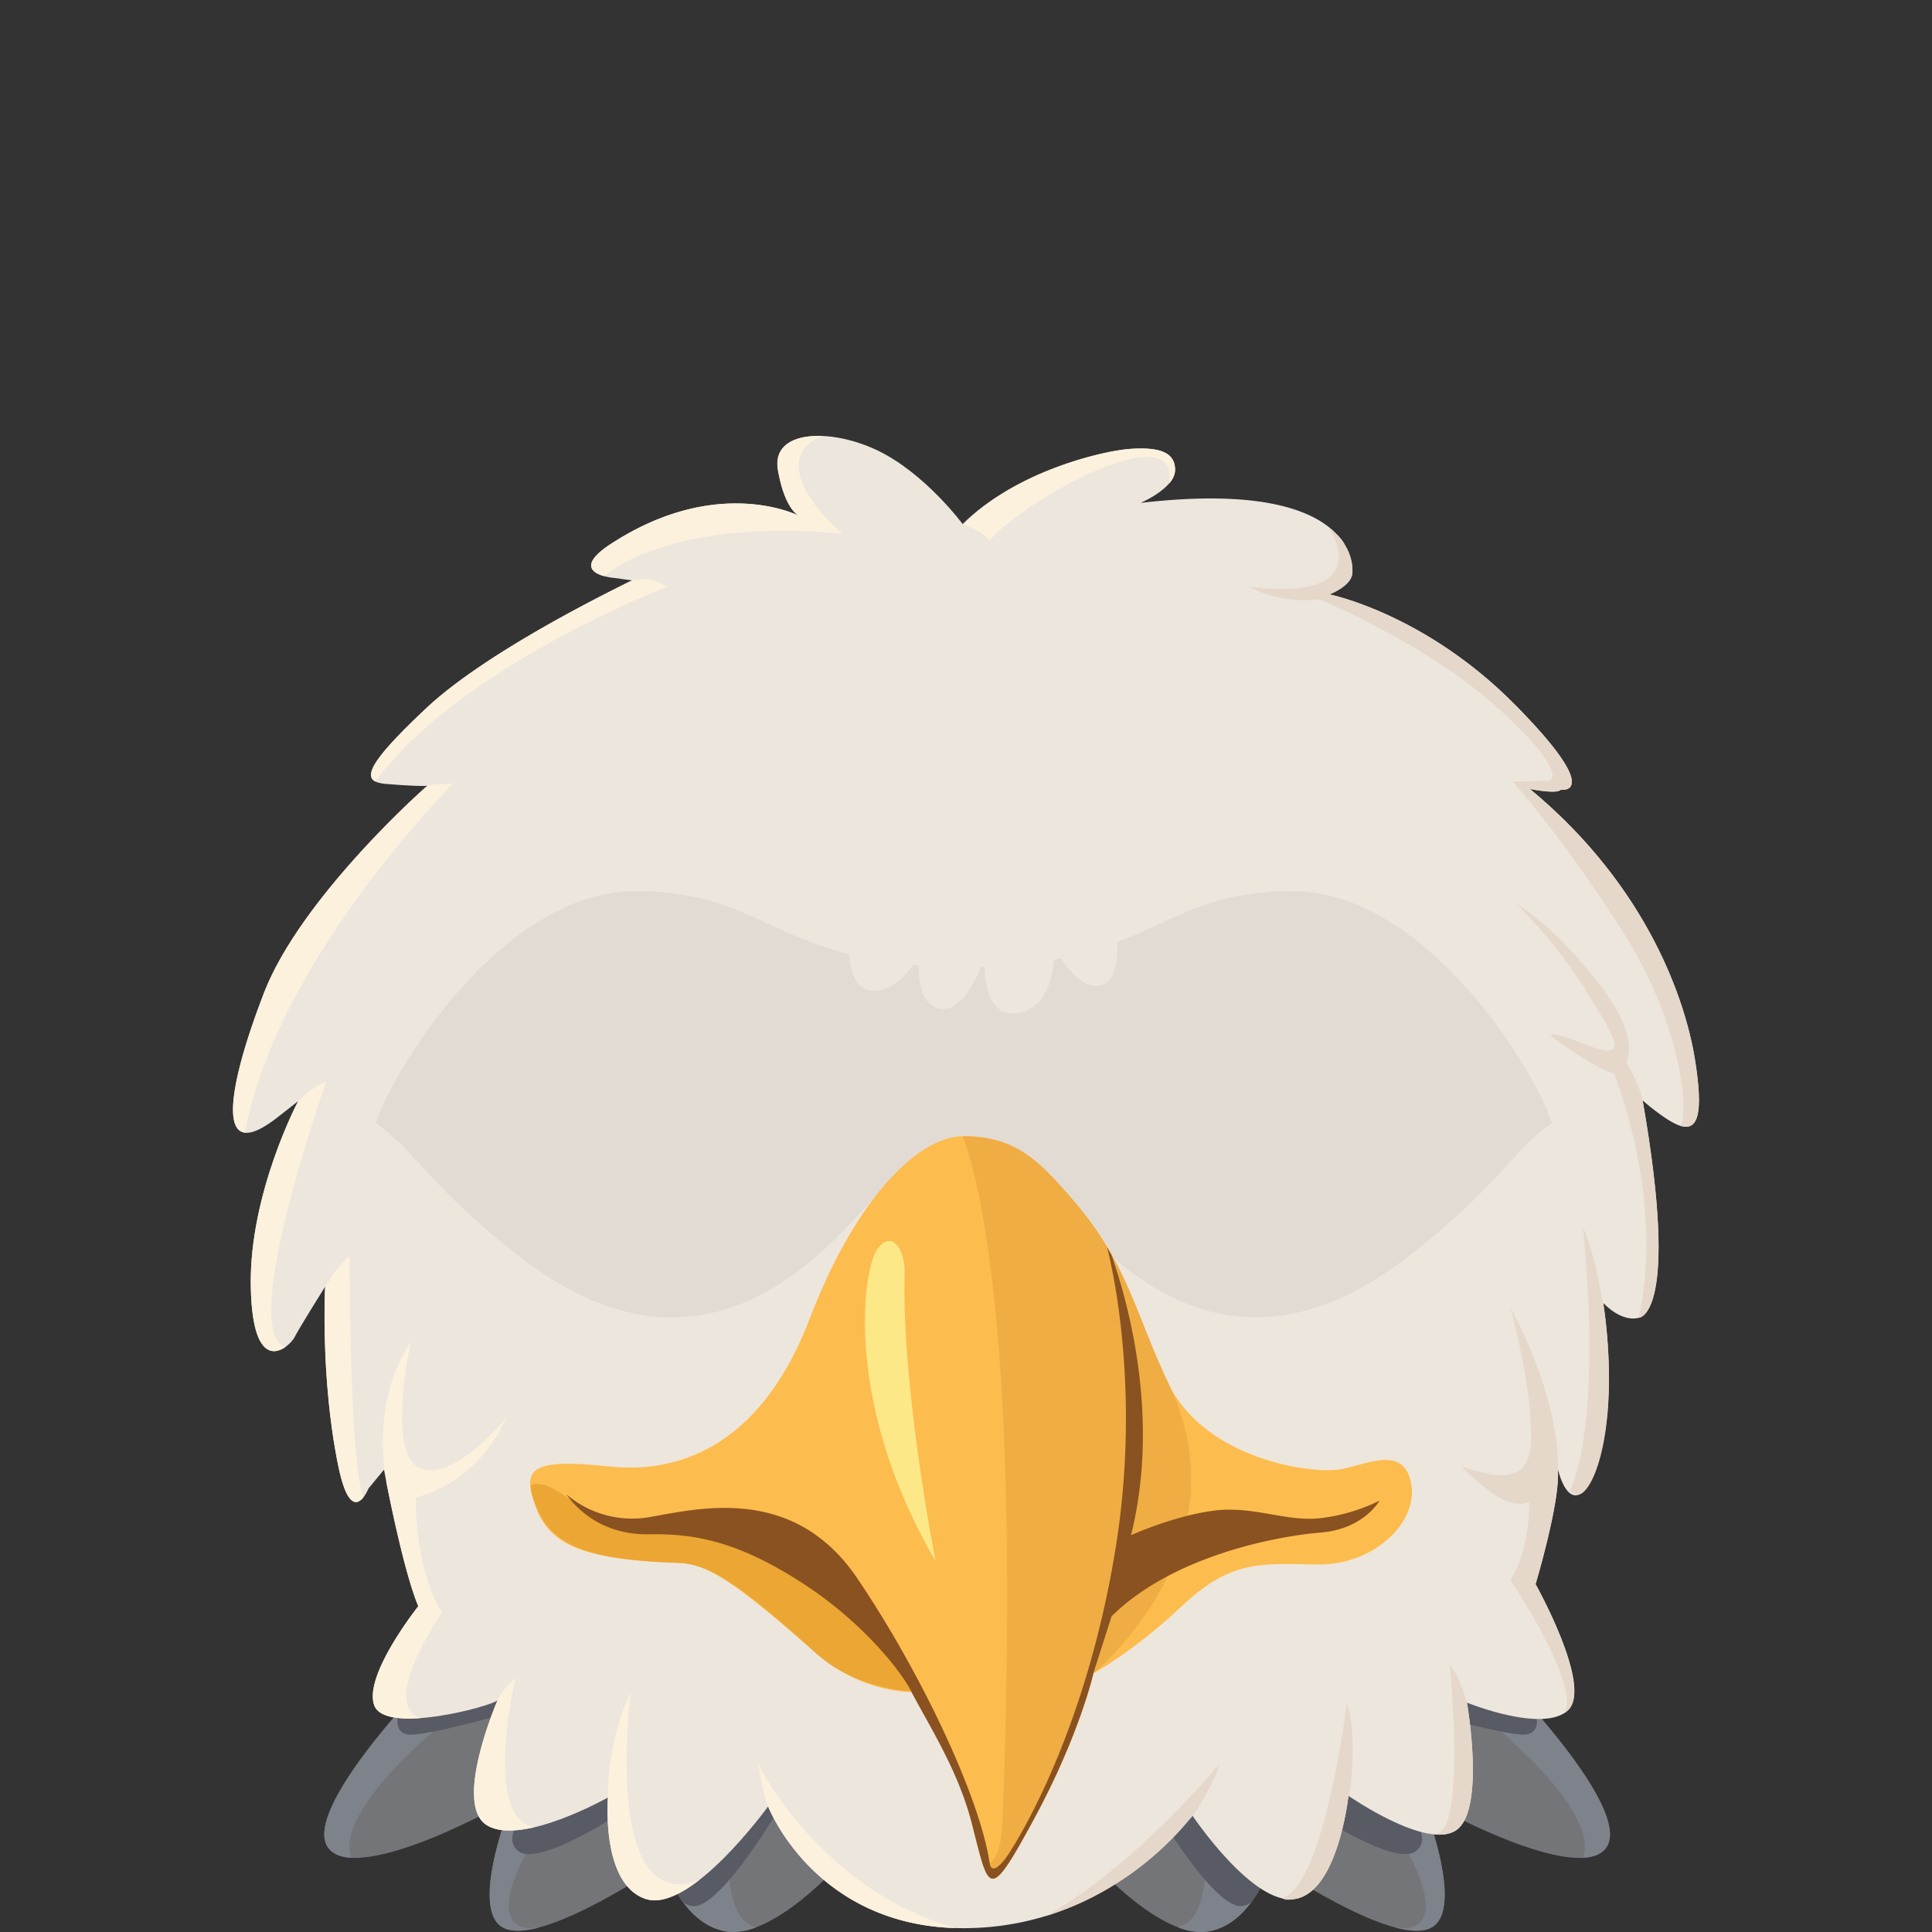<svg id="Assets" xmlns="http://www.w3.org/2000/svg" viewBox="0 0 800 800"><rect x="0" y="0" width="800" height="800" fill="#333333" stroke="none"/><defs><style>.cls-1{fill:#747578;}.cls-2{fill:#7e828a;}.cls-3{fill:#585b64;}.cls-4{fill:#ede6dd;}.cls-5{fill:#e5d8ca;}.cls-6{fill:#fcf1dd;}.cls-7{fill:#e2dbd3;}.cls-8{fill:#fdbc4e;}.cls-9{fill:#fde888;}.cls-10{fill:#eba633;}.cls-11{fill:#efad43;}.cls-12{fill:#895220;}</style></defs><g id="Forma_6646" data-name="Forma 6646"><path class="cls-1" d="M318.06,723.64l-141.8-27.08S124.27,750,136,765.27s71.54-17.22,76.48-21c0,0-18.6,45.69-4.4,53.81s59.57-22,59.57-22l6.43-6.43s7.24,27,26.73,30.12,47.38-28.43,47.38-28.43Z"/></g><g id="Forma_6657" data-name="Forma 6657"><path class="cls-2" d="M136,765.27c2,2.55,5.28,3.76,9.46,4-7.6-20.88,43-59.83,43-59.83a43.74,43.74,0,0,0,5.18-9.55l-17.36-3.32S124.27,750,136,765.27Zm162.78-21.66c-5,4.92-14.57,20.81-21.9,33.63,3.66,8.25,11.17,20.52,23.93,22.55A24.63,24.63,0,0,0,313.3,798C292.77,793.57,307,735.48,298.77,743.61ZM222,740.9l-11.84,9.71c-4.5,12.83-13,41.24-2,47.48,3.56,2,9.08,1.67,15.35,0l-5.2.36c-24-3.93,15.91-56.85,15.91-56.85Z"/></g><g id="Forma_6656" data-name="Forma 6656"><path class="cls-3" d="M297,719.61,180.7,697.41l-7.59,2.49c-2,2.16-4.83,5.25-8,9-1.15,4.65-.93,9.76,5.77,9.37,12.12-.7,49.42-11.84,49.42-11.84l4.06,35.53s-19.2,17.93-9.48,24.71S264.25,746,264.25,746a193.66,193.66,0,0,0,8.28,25.22l1.54-1.53a60.83,60.83,0,0,0,8.59,17.75,7,7,0,0,0,4.94,1.87c12.53-.91,37.57-44.67,37.57-44.67Z"/></g><g id="Forma_6646-2" data-name="Forma 6646"><path class="cls-1" d="M624.68,696.56l-141.8,27.08-30.12,47.72s27.88,31.52,47.38,28.43,26.73-30.12,26.73-30.12l6.43,6.43s45.37,30.12,59.57,22-4.4-53.81-4.4-53.81c4.94,3.77,64.76,36.22,76.48,21S624.68,696.56,624.68,696.56Z"/></g><g id="Forma_6657-2" data-name="Forma 6657"><path class="cls-2" d="M487.64,798a24.63,24.63,0,0,0,12.5,1.81c12.75-2,20.26-14.3,23.93-22.55-7.34-12.82-16.9-28.71-21.9-33.63C493.91,735.48,508.16,793.57,487.64,798Zm137-101.42-17.36,3.32a43.21,43.21,0,0,0,5.18,9.55s50.58,39,43,59.83c4.19-.23,7.51-1.44,9.47-4C676.67,750,624.68,696.56,624.68,696.56ZM579,740.9l-12.18.68s39.89,52.92,15.9,56.85l-5.19-.36c6.27,1.69,11.79,2.06,15.35,0,10.91-6.24,2.46-34.65-2-47.48Z"/></g><g id="Forma_6656-2" data-name="Forma 6656"><path class="cls-3" d="M635.87,708.85c-3.21-3.7-6-6.79-8-9l-7.59-2.49L504,719.61l-28.2,25s25,43.76,37.57,44.67a7,7,0,0,0,4.94-1.87,60.83,60.83,0,0,0,8.59-17.75l1.53,1.53A192.81,192.81,0,0,0,536.69,746s39.69,27.42,49.41,20.64-9.48-24.71-9.48-24.71l4.06-35.53s37.3,11.14,49.41,11.84C636.8,718.61,637,713.5,635.87,708.85Z"/></g><g id="Forma_6642" data-name="Forma 6642"><path class="cls-4" d="M701.84,438.68c-3.66-22.92-18.77-71-68.36-112,0,0,11,2.29,12.86.34,0,0,18.44,2.67-19-35.2s-76.83-45.69-76.83-45.69S560,242.54,560,237c0,0,4.43-39.44-87.65-28.77,0,0,14.14-6.1,14.21-13.54s-6.48-9.64-18.61-8.8S420,195.68,398.61,217c0,0-15.51-21-35.2-30.46s-44.22-8.61-41.29,8.12c2.59,14.75,7.45,18.22,8.57,18.84l.23.12-.23-.12c-3-1.46-35.35-15.82-77.61,11.62-19.43,12.62,1.36,14.22,1.36,14.22l7.44,1s-57.8,27.11-85.28,52.8S150,323.83,160,324.63s16.11,1,16.93.68-52,45.31-67.69,86-20.5,72.4,6.43,50.76l7.78-6.09s-20.26,38.21-19.62,76.49S119,558.5,121.77,554.09c1.6-3.35,12.86-21.33,12.86-21.33s-2,37.91,5.42,74.12c5.54,27.09,12.52,9.48,12.52,9.48l6.43-7.79s7.48,40.51,14.21,56.52c0,0-22.68,28.44-18.27,40.95s48.94.36,51.1-2c0,0-18.66,43.07-4.4,51.78s50.09-11.51,50.09-11.51-3,35.81,15.57,42S318.06,748,318.06,748s19.4,50.42,80.89,50.42,94.76-46.7,94.76-46.7,25.52,38.17,43,34.52,21.66-42.64,21.66-42.64,32.47,22.65,44.67,14.21,4.4-52.79,4.4-52.79,31.93,13,42,3S635.85,656,635.85,656s10.71-35.73,9.14-48.05c0,0,2.89,13.71,9.13,10.83s16.72-29.69,9.82-79.2c0,0,7.22,8,14.55,6.1,0,0,17.46.09,1.69-90,0,0,11.25,10,16.92,10.83S705.5,461.61,701.84,438.68Z"/></g><g id="Forma_6655" data-name="Forma 6655"><path class="cls-5" d="M530.93,785.91s.63,1.35,5.76.34c17.5-3.44,21.66-42.64,21.66-42.64l.33.22c.92-6.48,3.23-26.22-1-38.47C557.67,705.36,548.4,780.74,530.93,785.91Zm69.38-96.79s6.26,65.08-4.4,69.72l-1.81.78c3.47.29,6.57-.18,8.92-1.8,11.14-7.71,5.6-45.41,4.56-51.85C606.66,702.13,604.45,694.55,600.31,689.12ZM432.83,793.45c30.59-9.27,50.16-29,57.55-37.58l3.66-4.14s9.57-14.36,10.83-21.32C504.87,730.41,470.51,772.61,432.83,793.45Zm269-354.77c-3.66-22.92-18.77-71-68.36-112,0,0,11,2.29,12.86.34,0,0,18.44,2.67-19-35.2s-76.83-45.69-76.83-45.69S560,242.54,560,237a19.65,19.65,0,0,0-3-11.14c-1.38-3.47-6.84-7.48-6.84-7.48s21.34,30.75-32.48,24.71c0,0,11.49,7.15,28.76,5.08,0,0,30.35,12.79,55.84,30.79,26,18.36,48.61,44.08,37.91,44.34l-13.88.34s20.84,22.91,46.37,63.28c20.53,32.48,26.92,67.71,23.48,79.34a7.75,7.75,0,0,0,.88.19C702.77,467.28,705.5,461.61,701.84,438.68ZM645.13,609.83s2.53-26.78-19.77-68.6c0,0,6.79,24.68,8.12,43.31s1.91,33.35-28.09,22.68c0,0,17.86,20.09,27.75,14.55,0,0,.9,18.91-7.78,32.49,0,0,29.31,43.19,22.29,55.18a10,10,0,0,0,1.73-1.37c10-10-13.53-52.12-13.53-52.12S645.55,623.57,645.13,609.83ZM673.41,439.7c.6-1.33,6-11-13.2-34.86-18.43-22.89-32.15-30.46-32.15-30.46s16.35,15.92,28.43,35.53,19.5,30.26.34,22.68-13.88-3-13.88-3,17.69,13.09,25.39,14.89c0,0,21.29,52.16,10.15,101.2,0,0,17.46.09,1.69-90C680.18,455.6,680.05,451.81,673.41,439.7Zm-17.93,68.7s8.58,77-5.42,109c0,0,2.1,2,4.06,1.36,6.29-2.08,16-27.74,10.51-73.79C663.27,536.34,659.92,517.37,655.48,508.4Z"/></g><g id="Forma_6653" data-name="Forma 6653"><path class="cls-6" d="M135,448.16c-4,1.11-8,4.27-11.66,8.08-1.88,3.63-20.08,39.87-19.47,76.19.48,29.17,9,29,14.28,25.35C98.48,551.36,135,448.16,135,448.16ZM176.6,325.65c-12.41,10.89-54,51-67.35,85.62C97.35,442.19,91.7,468,101.52,469c12.71-71.23,86.25-144.71,86.25-144.71C182.92,325.07,180.81,324.06,176.6,325.65Zm73.46-87.1c34-25.87,98.8-17.48,98.8-17.48-22.81-20.27-22.36-35.52-8.2-40.51-11.6-.52-20.36,3.73-18.54,14.11,2.59,14.75,7.45,18.22,8.57,18.84l.23.12-.23-.12c-3-1.46-35.35-15.82-77.61,11.62C239.85,233.72,245.26,237.2,250.06,238.55ZM144.79,519.9a50.89,50.89,0,0,0-10.18,13.29c-.19,4.25-1.52,39.71,5.44,73.69,3.69,18,8,16.26,10.5,13C144.64,606.47,144.79,519.9,144.79,519.9Zm10.68-196.28c35-47.7,120.63-80.55,120.63-80.55-5.05-3-7.57-4-14.56-2.71-23,11.43-64,33.11-84.94,52.8C154.37,314.1,150.7,321.22,155.47,323.62Zm58,371.25c-3.78,3.38-5.49,5.26-7.45,9.14,0,0-18.66,43.07-4.4,51.78,4.82,3,12.11,2.58,19.64.81C199.55,752.79,213.49,694.87,213.49,694.87Zm370.92-80.2c-2.71-15.81-16.52-9.07-28.43-6.44s-56.2-3.74-71.75-34.52c-9.68-19.16-13.85-33.81-21.18-48.64l-1.16-.77,6.77,51.11-1.35,47.72-7.78,39.93-12.19,38.58,3.13-.52c1.62-5.3,2.29-8.28,2.29-8.28s16.49-8.81,36.55-27.75,32.11-17.71,55.84-17.26S587.12,630.47,584.41,614.67ZM484.12,200.19a8.8,8.8,0,0,0,2.48-5.52c.07-7.44-6.48-9.64-18.61-8.8-11.61.81-48.22,9.52-68.71,31.14,4,2.32,7.46,3.27,10.5,6.77C423.21,207.8,488.58,170.83,484.12,200.19ZM314,730.41c2.11,13.5,4.06,17.6,4.06,17.6s18.69,48.58,77.54,50.37C339,782.08,314,730.41,314,730.41ZM209.43,587.25s-21.49,26.57-35.54,20.65-3.72-52.46-3.72-52.46C152.81,581.54,160,613,160,613l-.08.44c2.2,11.22,8,39.06,13.28,51.68,0,0-22.68,28.44-18.27,40.95,1.76,5,9.95,6.06,19.28,5.38C156.78,705.48,183,667.8,183,667.8c-11.67-19.32-10.83-47.72-10.83-47.72C200,612.69,209.43,587.25,209.43,587.25ZM261.2,700.63c-10.2,21.41-9.47,43.65-9.47,43.65s-3,35.81,15.57,42c6.41,2.12,14.44-1.77,22.21-7.78C248.92,793.65,261.2,700.63,261.2,700.63Z"/></g><g id="Forma_6648_copia" data-name="Forma 6648 copia"><path class="cls-7" d="M535,369c-55.51,0-58,31.34-135.87,31.48C321.26,400.3,318.75,369,263.24,369s-100.85,74.55-107.62,96.12c15.16,10,24.48,28.64,61.25,56.52,81.1,61.47,131.34-13.1,149.59-30.12S399,474.89,399,474.89l.17-.28.16.28s14.25-.44,32.49,16.59,68.49,91.59,149.59,30.12c36.77-27.88,46.09-46.55,61.26-56.52C635.84,443.51,590.63,369,535,369Z"/></g><g id="Forma_6649" data-name="Forma 6649"><path class="cls-8" d="M584.41,614.67c-2.71-15.81-16.52-9.07-28.43-6.44s-56.2-3.74-71.75-34.52-16.86-49.92-39.93-76.82c-14-16.29-23.87-26.4-45.35-26.4-18.84,0-44.74,26-63.63,75.47s-50.79,64.75-83.25,61.26-35.94,1-30.46,16.24c5.74,16,18.94,22.37,59.22,23.69,12.16.4,23.39,7.84,56.86,37.23C357.21,701.53,378,700.63,378,700.63s17,25.72,24.37,54.14,6.7,33.73,25.72-1.35,24.71-60.58,24.71-60.58,16.49-8.81,36.55-27.75,32.11-17.71,55.84-17.26S587.12,630.47,584.41,614.67Z"/></g><g id="Forma_6654" data-name="Forma 6654"><path class="cls-9" d="M374.58,527.35c.28-10.64-5.74-18.38-11.51-9.81s-13.84,63.65,24.37,128.94C387.44,646.48,373.3,575.42,374.58,527.35Z"/></g><g id="Forma_6652" data-name="Forma 6652"><path class="cls-10" d="M360.7,667.46l-23-25.72-27.75-11.51-31.14-.34-28.76.34-9.82-5.75s-13.74-12.74-20.3-9.48a13.85,13.85,0,0,0,1,5.76c5.85,18.2,19.62,25.07,59.9,26.39,12.16.4,24.54,7.79,56.86,37.23C354.28,699.5,377,700.29,377,700.29s1,.85,4.47,6.7l.6-1Z"/></g><g id="Forma_6650" data-name="Forma 6650"><path class="cls-11" d="M484.23,573.71c-14.76-31.16-16.86-49.92-39.93-76.82-14-16.29-23.87-26.4-45.35-26.4h-.24C405,487,422.87,552.38,415.19,753.08c-.58,15.08-3.93,19.61-8.4,18.48,3.8,11.75,7,8.11,21.26-18.14,19-35.07,24.71-60.58,24.71-60.58S516.18,641.15,484.23,573.71Z"/></g><g id="Forma_6651" data-name="Forma 6651"><path class="cls-12" d="M547.52,628.54c-14.31,2-28.33-5.18-45-3s-34.19,10.16-34.19,10.16c12.18-48.79-1.3-96.67-8.08-116q-.89-1.59-1.83-3.21c4.21,16.34,13.13,65.74,3.48,124.93C448.61,723,417.22,768.31,417.22,768.31s-6.44,9.71-7.44,3.05C405.65,743.9,381.2,692.29,355,653.58s-65.14-29.05-86-25.38a41.94,41.94,0,0,1-34.52-9.47c5.21,7.37,16.08,16.85,34.18,16.58S304.89,637.64,333,656c26.06,17.06,41.4,38,44.62,44.93,6.39,12.43,19.05,31.87,24.71,53.81,7.33,28.43,6.7,33.73,25.72-1.35s24.71-60.58,24.71-60.58l7.5-23.51c25.32-25.13,68.66-33.26,86.58-34.7s24.37-13.2,24.37-13.2A75,75,0,0,1,547.52,628.54Z"/></g><g id="Forma_6664" data-name="Forma 6664"><path class="cls-4" d="M461.22,379.79s-77-58.65-109.65,7.45c0,0-2.19,22.14,9.47,23s19.63-14.89,19.63-14.89-2.64,20.07,8.46,22.34,18.62-21.32,18.62-21.32-2.16,26.11,14.21,23,14.55-27.75,14.55-27.75,9,19.62,19.63,16.24S461.22,379.79,461.22,379.79Z"/></g></svg>
